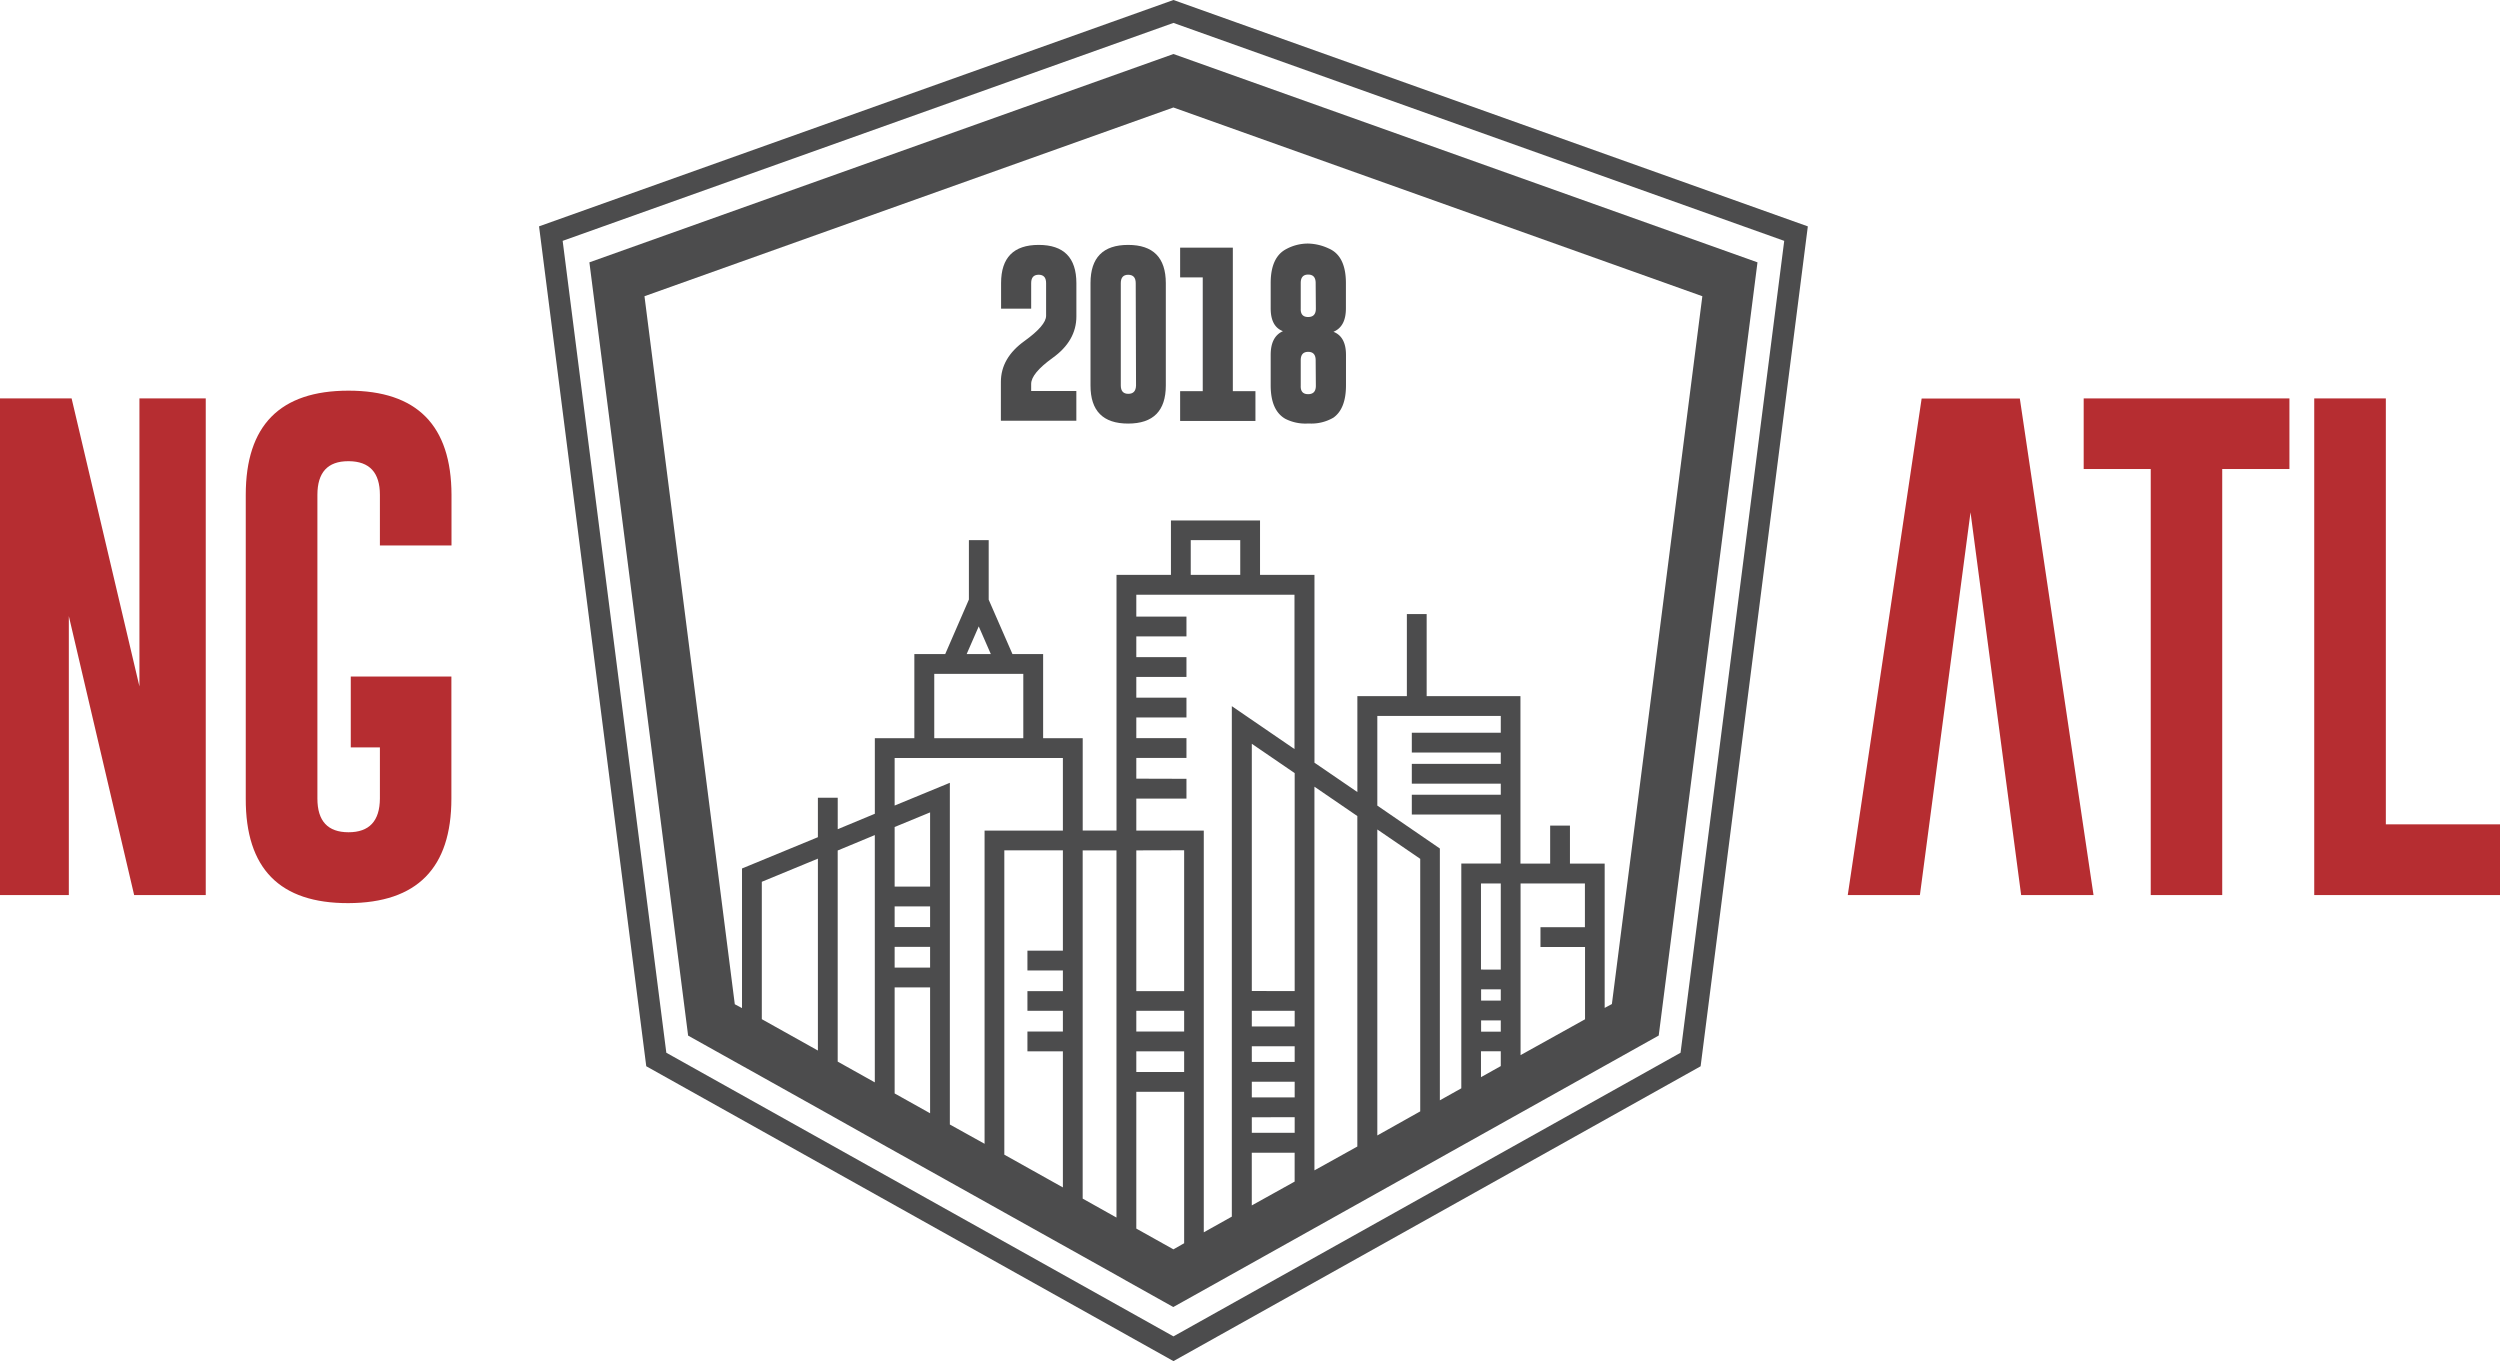 <svg viewBox="0 0 648 352.8" xmlns="http://www.w3.org/2000/svg"><path d="m0 103.27h18.56l17.58 74.65v-74.65h17.19v128.73h-18.56l-16.93-72.31v72.31h-17.84z" fill="#b62d31"/><path d="m98.47 141.38v-13.12q0-8.66-8.07-8.72h-.13q-8 0-8 8.72v78.74q0 8.72 8.07 8.72t8.13-8.72v-13.27h-7.55v-18.37h26.08v31.64q0 27-26.7 27.09t-26.6-27.09v-78.74q0-27 26.63-27t26.7 27v13.12z" fill="#b62d31"/><path d="m510.76 132.79-13.12 99.21h-18.7l19.15-128.7h25.45l19.1 128.7h-18.76z" fill="#b62d31"/><path d="m593.42 103.27v18.3h-17.42v110.43h-18.53v-110.43h-17.38v-18.3z" fill="#b62d31"/><path d="m599.85 232v-128.73h18.56v110.4h29.59v18.33z" fill="#b62d31"/><g fill="#4c4c4d"><path d="m259.43 99q0-6.25 6.17-10.65 5.53-4 5.55-6.48v-8.49q0-2.16-1.92-2.17-1.95 0-1.95 2.17v6.62h-7.8v-6.62q0-9.9 9.75-9.9t9.77 9.9v8.62q0 6.37-6.19 10.79-5.53 4-5.53 6.72v1.83h11.71v7.72h-19.56z"/><path d="m302.18 99.91q0 9.88-9.77 9.88t-9.75-9.88v-26.53q0-9.9 9.75-9.9t9.77 9.9zm-7.8-26.52q0-2.16-1.95-2.17-1.92 0-1.92 2.17v26.52q0 2.17 1.95 2.17t2-2.17z"/><path d="m319.55 64.19v37.2h5.86v7.72h-19.52v-7.72h5.86v-29.49h-5.86v-7.71z"/><path d="m348.86 79.93v-6.55q0-7.1-4.51-9a13.18 13.18 0 0 0 -5.35-1.25 11.86 11.86 0 0 0 -5.57 1.41q-4.07 2.1-4.07 8.84v6.54q0 4.73 3.18 5.92-3.18 1.41-3.18 6.14v7.89q0 6.52 3.8 8.69a11.48 11.48 0 0 0 5.75 1.22h.53a11.31 11.31 0 0 0 6.19-1.53q3.25-2.32 3.25-8.38v-7.87q0-4.73-3.25-6 3.23-1.34 3.23-6.07zm-7.79 20.07q0 2.17-2 2.17t-1.92-2.17v-6.63q0-2.16 1.92-2.17 1.94 0 1.95 2.17zm0-20q0 2.17-2 2.17t-1.92-2.17v-6.66q0-2.16 1.92-2.17 1.94 0 1.95 2.17z"/><path d="m304.16 0-164.44 58.67 27.79 217.7 136.65 76.43 136.64-76.42 27.79-217.7zm131.44 272.87-131.44 73.52-131.45-73.52-26.87-210.44 158.32-56.49 158.31 56.49z"/><path d="m304.16 14-151.39 54 25.59 200.43 14 7.82 2.32 1.29 21.13 11.82 1.35.76 12.84 7.21 1.9 1.06 12.92 7.22 1.41.79 12.2 6.82 1.91 1.07 20 11.17.34.19 8.76 4.9 2.56 1.45 12.12 6.78 2.78-1.55 2.58-1.44 26.07-14.58 5.13-2.87 11.12-6.22 5.13-2.87 11.12-6.22 5.13-2.87 6.09-3.41 4.6-2.57 6.84-3.83 3.42-1.91 16.68-9.33 5.13-2.87 14-7.83 25.6-200.41zm-92.16 258.3-14.54-8.13v-35.61l14.54-6zm14.75 8.25-9.62-5.38v-54.72l9.62-4zm14.33-50.75h-9.19v-15.44l9.19-3.79zm0 5.13v5.37h-9.19v-5.37zm0 10.5v5.37h-9.19v-5.37zm0 10.5v32.63l-9.19-5.14v-27.48zm-9.19-47.13v-12.32h43.61v18.82h-20.3v81.17l-9-5v-88.57zm33.35-34.14v16.68h-23.08v-16.67zm-14.68-5.13 3.13-7.17 3.13 7.17zm9.76 50.88h15.18v26h-9.19v5.13h9.19v5.37h-9.19v5.09h9.19v5.37h-9.19v5.13h9.19v35.28l-15.18-8.49zm20.31 90.27v-90.26h8.76v95.17zm23.52 13.15-9.62-5.38v-35.45h12.4v39.25zm-9.62-122v-5.37h13v-5.13h-13v-5.37h13v-5.13h-13v-5.37h13v-5.13h-13v-5.37h13v-5.13h-13v-5.67h41v40l-16.24-11.12v132.31l-7.27 4.07v-104.13h-17.49v-8.29h13v-5.13zm14.11-52.83v-9h12.83v9zm26.94 113v4.06h-11.11v-4.06zm-11.11-5.13v-64.08l11.11 7.6v56.5zm11.11 14.32v4.06h-11.11v-4.06zm0 9.19v4.06h-11.11v-4.06zm0 9.19v4.06h-11.11v-4.03zm-28.65-69.18v36.51h-12.4v-36.48zm0 41.61v5.37h-12.4v-5.37zm0 10.5v5.37h-12.4v-5.37zm17.53 39.95v-13.66h11.11v7.48zm16.24-9.09v-99.45l11.12 7.61v85.66zm16.3-9.05v-79.31l11.12 7.61v65.46zm0-85.5v-23.24h32v4.35h-23.06v5.13h23.06v2.95h-23.06v5.13h23.06v2.87h-23.06v5.13h23.06v12.69h-10.23v58.27l-5.56 3.11v-65.27zm32 47.63v2.92h-5.1v-2.92zm-5.13-5.13v-22.31h5.13v22.33zm5.13 13.18v2.92h-5.1v-2.92zm-5.13 8h5.13v3.84l-5.13 2.87zm10.26 1v-44.49h16.68v11.33h-11.52v5.13h11.55v18.74zm23.67-13.24-1.87 1v-37.41h-9v-9.84h-5.13v9.84h-7.7v-43.4h-24.31v-21.27h-5.13v21.27h-12.83v24.86l-11.12-7.61v-48.69h-14.11v-14.1h-23.09v14.1h-14.11v66.28h-8.76v-23.93h-10.26v-21.81h-7.95l-6.16-14.1v-15.44h-5.13v15.4l-6.14 14.14h-8v21.81h-10.24v19.58l-9.62 4v-8.16h-5.14v10.23l-19.67 8.11v36.19l-1.87-1-23.41-183.52 137.1-48.92 137.1 48.92z"/></g></svg>